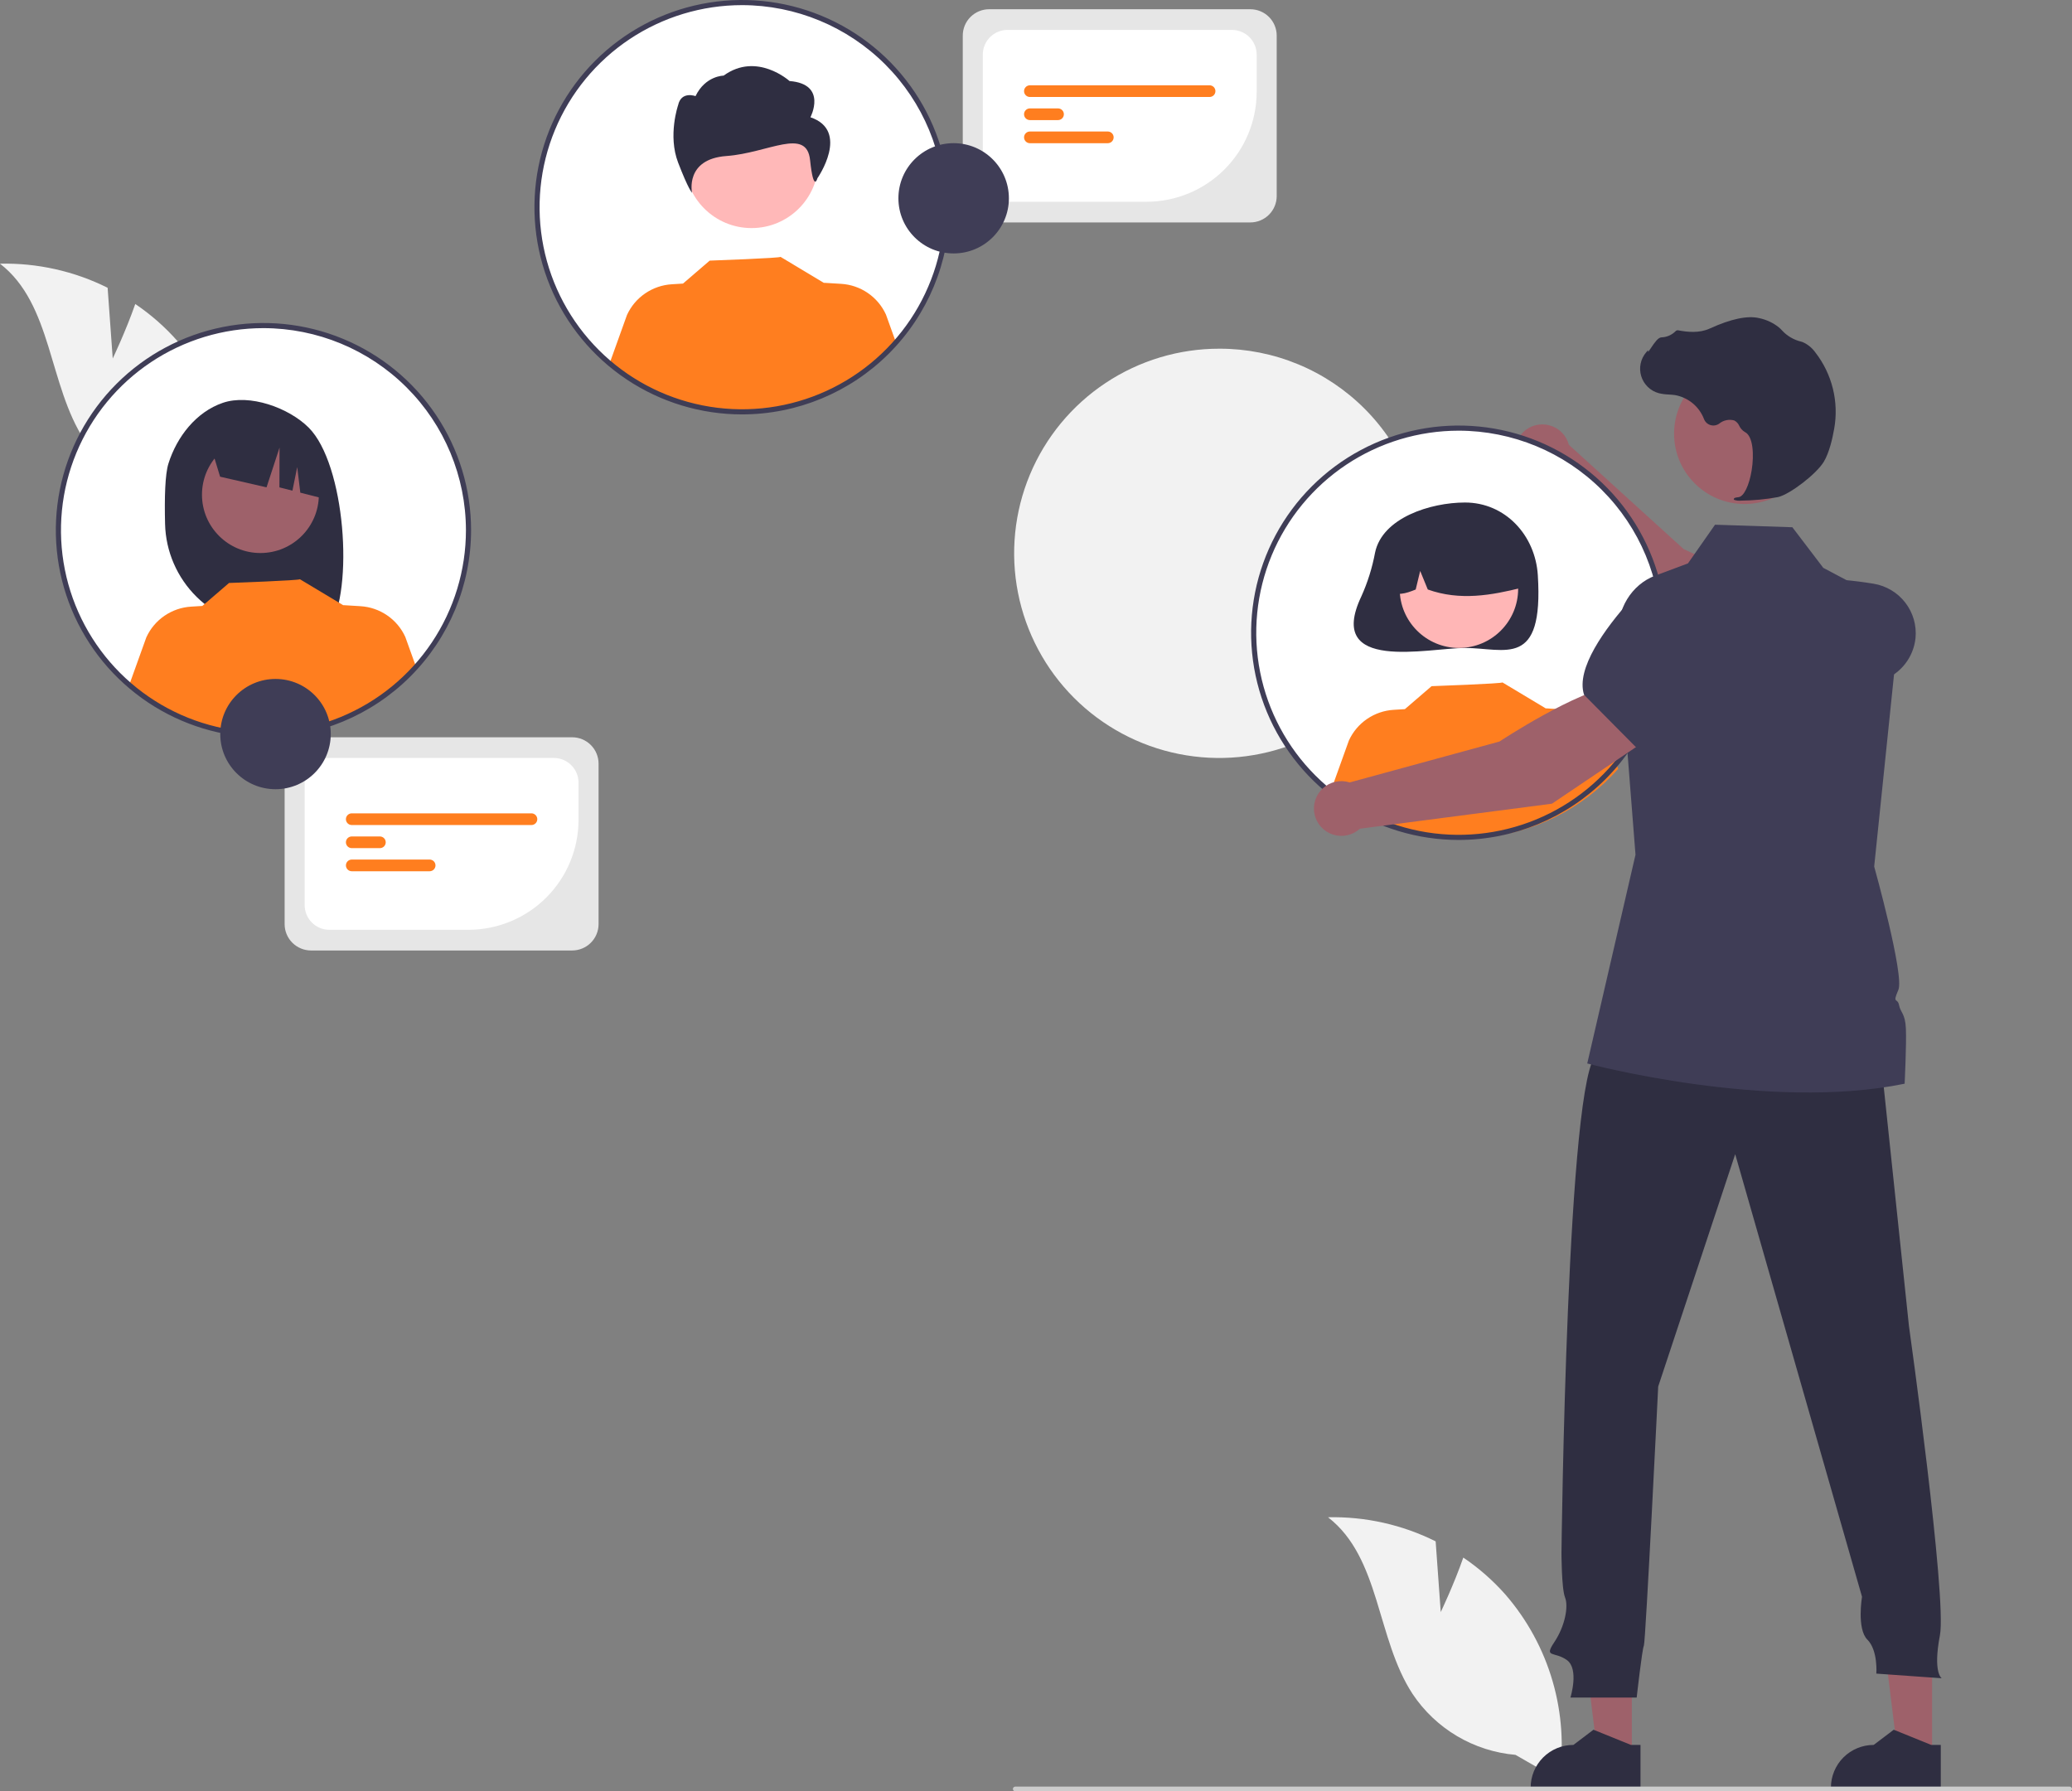 <svg width="347" height="300" viewBox="0 0 347 300" fill="none" xmlns="http://www.w3.org/2000/svg">
<rect x="0" y="0" width="347" height="300" fill="#808080" stroke="none"/>
<g clip-path="url(#clip0_3054_6012)">
<path d="M238.521 92.73C238.509 99.509 236.483 106.131 232.7 111.761C228.916 117.39 223.545 121.773 217.266 124.356C210.986 126.939 204.08 127.606 197.421 126.271C190.762 124.937 184.649 121.662 179.855 116.861C175.061 112.059 171.801 105.947 170.488 99.296C169.174 92.646 169.867 85.756 172.477 79.498C175.087 73.24 179.498 67.895 185.152 64.139C190.806 60.384 197.449 58.385 204.241 58.397C208.754 58.394 213.223 59.28 217.392 61.006C221.561 62.731 225.346 65.262 228.532 68.452C231.717 71.643 234.24 75.43 235.954 79.597C237.668 83.763 238.541 88.226 238.521 92.73Z" fill="#F2F2F2"/>
<path d="M295.674 112.708L300.503 103.507C296.173 98.289 281.967 91.96 281.967 91.96L262.74 74.494C262.535 73.715 262.128 73.004 261.56 72.431C260.992 71.859 260.283 71.446 259.504 71.234C258.726 71.022 257.905 71.018 257.124 71.223C256.344 71.428 255.631 71.835 255.058 72.403C254.485 72.97 254.072 73.678 253.861 74.456C253.649 75.233 253.647 76.053 253.853 76.831C254.06 77.61 254.468 78.321 255.038 78.892C255.607 79.463 256.317 79.874 257.096 80.085L277.868 104.947L295.674 112.708Z" fill="#9E616A"/>
<path d="M293.335 112.074L300.153 114.24C305.111 115.816 310.454 115.697 315.337 113.903C316.814 113.354 318.107 112.404 319.072 111.16C320.036 109.915 320.632 108.427 320.794 106.862C320.998 104.74 320.387 102.619 319.084 100.929C317.781 99.239 315.884 98.106 313.776 97.758C307.383 96.71 299.144 96.192 296.205 99.683L296.175 99.718L293.335 112.074Z" fill="#3F3D56"/>
<path d="M244.295 140.242C263.261 140.242 278.636 124.898 278.636 105.97C278.636 87.042 263.261 71.698 244.295 71.698C225.33 71.698 209.955 87.042 209.955 105.97C209.955 124.898 225.33 140.242 244.295 140.242Z" fill="white"/>
<path d="M230.28 92.565C229.809 95.092 229.036 97.554 227.978 99.897C221.921 112.687 239.172 108.518 245.337 108.518C252.077 108.518 258.527 112.056 257.542 96.338C257.121 89.624 252.077 84.157 245.337 84.157C239.579 84.157 231.484 86.711 230.28 92.565Z" fill="#2F2E41"/>
<path d="M244.327 108.515C249.804 108.515 254.245 104.084 254.245 98.617C254.245 93.151 249.804 88.719 244.327 88.719C238.85 88.719 234.409 93.151 234.409 98.617C234.409 104.084 238.85 108.515 244.327 108.515Z" fill="#FFB6B6"/>
<path d="M237.592 88.527C239.33 87.47 241.32 86.898 243.356 86.871C245.391 86.844 247.396 87.364 249.161 88.375C250.926 89.386 252.387 90.853 253.39 92.62C254.393 94.388 254.902 96.391 254.864 98.422C249.81 99.689 244.501 100.658 239.112 98.725L237.839 95.617L237.089 98.728C235.447 99.397 233.802 99.964 232.157 98.721C232.089 96.696 232.556 94.689 233.51 92.9C234.464 91.111 235.871 89.603 237.592 88.527Z" fill="#2F2E41"/>
<path d="M270.997 128.759C265.048 135.515 256.675 139.665 247.686 140.314C238.697 140.962 229.813 138.056 222.952 132.224L225.898 124.022C226.563 122.565 227.614 121.316 228.936 120.41C230.259 119.504 231.804 118.974 233.405 118.877L235.279 118.762L239.747 114.916C239.747 114.916 251.786 114.487 251.608 114.282L258.9 118.659L258.894 118.629L261.761 118.804C263.362 118.901 264.907 119.431 266.23 120.337C267.553 121.243 268.603 122.492 269.268 123.949L270.997 128.759Z" fill="#FF7E1F"/>
<path d="M241.283 269.981L240.429 258.136C234.84 255.348 228.653 253.963 222.405 254.103C231.194 260.883 230.49 274.435 236.577 283.709C238.498 286.587 241.043 288.997 244.024 290.76C247.005 292.523 250.345 293.594 253.797 293.893L261.112 298.093C261.948 292.574 261.576 286.939 260.021 281.577C258.465 276.215 255.764 271.253 252.102 267.033C250.024 264.686 247.658 262.61 245.061 260.853C243.462 265.434 241.283 269.981 241.283 269.981Z" fill="#F2F2F2"/>
<path d="M18.878 60.039L18.024 48.195C12.435 45.406 6.247 44.022 0 44.161C8.789 50.941 8.085 64.493 14.172 73.767C16.093 76.645 18.638 79.055 21.619 80.818C24.6 82.581 27.94 83.652 31.392 83.952L38.707 88.152C39.543 82.632 39.171 76.997 37.616 71.635C36.06 66.273 33.359 61.311 29.697 57.091C27.619 54.745 25.253 52.668 22.655 50.911C21.057 55.492 18.878 60.039 18.878 60.039Z" fill="#F2F2F2"/>
<path d="M273.282 294.089L267.576 294.088L264.862 272.124H273.283L273.282 294.089Z" fill="#9E616A"/>
<path d="M274.737 299.609L256.339 299.608V299.376C256.339 297.48 257.094 295.663 258.437 294.322C259.78 292.982 261.601 292.229 263.5 292.229H263.501L266.861 289.685L273.131 292.229L274.737 292.23L274.737 299.609Z" fill="#2F2E41"/>
<path d="M323.569 294.089L317.864 294.088L315.149 272.124H323.57L323.569 294.089Z" fill="#9E616A"/>
<path d="M325.025 299.609L306.627 299.608V299.376C306.627 297.48 307.381 295.663 308.724 294.322C310.067 292.982 311.889 292.229 313.788 292.229H313.788L317.149 289.685L323.419 292.229L325.025 292.229L325.025 299.609Z" fill="#2F2E41"/>
<path d="M314.891 176.534L319.69 222.034C319.69 222.034 326.079 267.593 324.879 273.88C323.679 280.166 325.179 281.064 325.179 281.064L314.232 280.286C314.232 280.286 314.532 276.394 312.732 274.598C310.932 272.802 311.832 267.414 311.832 267.414L290.596 193.297L277.699 232.212C277.699 232.212 275.599 275.018 275.299 275.617C274.999 276.216 274.099 284.298 274.099 284.298H263.001C263.001 284.298 264.501 279.509 262.401 278.012C260.302 276.515 258.502 277.713 260.302 275.018C262.101 272.324 262.701 269.031 262.101 267.535C261.502 266.038 261.502 260.051 261.502 260.051C261.502 260.051 262.401 179.228 267.5 176.534C272.599 173.84 314.891 176.534 314.891 176.534Z" fill="#2F2E41"/>
<path d="M292.164 84.407C298.683 84.407 303.967 79.133 303.967 72.627C303.967 66.121 298.683 60.846 292.164 60.846C285.645 60.846 280.36 66.121 280.36 72.627C280.36 79.133 285.645 84.407 292.164 84.407Z" fill="#9E616A"/>
<path d="M318.971 181.493C296.111 186.204 265.818 178.104 265.818 178.104L273.899 143.144L271.026 106.558C270.675 102.084 273.228 97.89 277.201 96.404L282.686 94.353L287.219 87.876L300.169 88.3L305.346 95.1L309.432 97.263L318.288 101.952L318.327 101.971V101.99L315.548 128.897L313.872 145.121C313.872 145.121 318.963 163.367 317.918 165.787C316.873 168.203 317.782 167.036 318.035 168.327C318.288 169.619 319.064 169.701 319.181 172.245C319.302 174.786 318.971 181.493 318.971 181.493Z" fill="#3F3D56"/>
<path d="M346.605 300H170.027C169.922 300 169.822 299.958 169.748 299.884C169.674 299.81 169.632 299.71 169.632 299.605C169.632 299.501 169.674 299.401 169.748 299.327C169.822 299.253 169.922 299.211 170.027 299.211H346.605C346.71 299.211 346.81 299.252 346.884 299.326C346.958 299.4 347 299.501 347 299.605C347 299.71 346.958 299.81 346.884 299.884C346.81 299.958 346.71 300 346.605 300Z" fill="#CCCCCC"/>
<path d="M291.59 83.841C293.66 83.82 295.724 83.622 297.761 83.25C299.777 82.787 304.226 79.354 305.438 77.326C306.339 75.819 306.879 73.488 307.174 71.799C307.573 69.562 307.496 67.267 306.949 65.063C306.402 62.858 305.397 60.792 304 59C303.461 58.249 302.729 57.657 301.881 57.287C301.806 57.26 301.729 57.236 301.651 57.216C300.422 56.927 299.307 56.278 298.45 55.352C298.284 55.165 298.104 54.989 297.913 54.828C296.951 54.06 295.822 53.529 294.616 53.281C292.668 52.814 289.881 53.399 286.333 55.021C284.551 55.836 282.573 55.609 281.048 55.32C280.963 55.305 280.875 55.314 280.794 55.344C280.712 55.374 280.641 55.425 280.585 55.491C279.956 56.112 279.114 56.473 278.229 56.5C277.688 56.537 277.139 57.301 276.477 58.295C276.326 58.521 276.151 58.784 276.024 58.945L275.999 58.643L275.701 58.989C275.233 59.531 274.91 60.183 274.762 60.884C274.614 61.584 274.646 62.311 274.856 62.996C275.065 63.68 275.445 64.301 275.959 64.8C276.474 65.299 277.106 65.66 277.798 65.849C278.347 65.98 278.908 66.055 279.472 66.072C279.814 66.093 280.168 66.116 280.507 66.166C281.599 66.36 282.621 66.833 283.474 67.538C284.328 68.244 284.983 69.159 285.376 70.193C285.469 70.432 285.616 70.646 285.805 70.82C285.994 70.993 286.221 71.121 286.467 71.193C286.714 71.265 286.973 71.28 287.227 71.236C287.48 71.192 287.719 71.091 287.927 70.94C288.272 70.657 288.681 70.462 289.118 70.37C289.555 70.279 290.008 70.295 290.438 70.416C290.811 70.611 291.107 70.929 291.274 71.315C291.476 71.745 291.802 72.105 292.21 72.35C293.602 73.021 293.777 76.15 293.352 78.772C292.941 81.3 292.048 83.144 291.181 83.257C290.512 83.343 290.437 83.393 290.391 83.512L290.351 83.619L290.429 83.716C290.802 83.841 291.198 83.883 291.59 83.841Z" fill="#2F2E41"/>
<path d="M244.295 140.672C237.418 140.672 230.696 138.636 224.978 134.823C219.26 131.01 214.803 125.591 212.171 119.25C209.54 112.909 208.851 105.932 210.193 99.2C211.534 92.469 214.846 86.285 219.709 81.432C224.572 76.579 230.767 73.274 237.512 71.935C244.257 70.596 251.248 71.284 257.602 73.91C263.955 76.537 269.386 80.984 273.206 86.691C277.027 92.398 279.066 99.107 279.066 105.97C279.056 115.17 275.389 123.991 268.87 130.496C262.352 137.002 253.514 140.661 244.295 140.672ZM244.295 72.127C237.589 72.127 231.032 74.112 225.456 77.831C219.879 81.549 215.533 86.835 212.966 93.019C210.4 99.203 209.728 106.008 211.037 112.573C212.345 119.137 215.575 125.168 220.317 129.901C225.06 134.634 231.102 137.857 237.68 139.163C244.258 140.469 251.076 139.798 257.272 137.237C263.469 134.675 268.765 130.338 272.491 124.772C276.217 119.207 278.206 112.664 278.206 105.97C278.196 96.998 274.62 88.395 268.262 82.051C261.905 75.706 253.286 72.137 244.295 72.127Z" fill="#3F3D56"/>
<path d="M124.274 68.974C143.24 68.974 158.615 53.63 158.615 34.702C158.615 15.774 143.24 0.429 124.274 0.429C105.308 0.429 89.934 15.774 89.934 34.702C89.934 53.63 105.308 68.974 124.274 68.974Z" fill="white"/>
<path d="M125.863 38.198C132.048 38.198 137.061 33.194 137.061 27.022C137.061 20.85 132.048 15.846 125.863 15.846C119.679 15.846 114.666 20.85 114.666 27.022C114.666 33.194 119.679 38.198 125.863 38.198Z" fill="#FFB8B8"/>
<path d="M135.723 19.639C135.723 19.639 138.638 14.077 132.224 13.571C132.224 13.571 126.756 8.62 121.182 12.666C121.182 12.666 118.142 12.666 116.48 16.099C116.48 16.099 114.088 15.194 113.563 17.616C113.563 17.616 111.813 22.673 113.563 27.224C115.313 31.776 115.894 32.281 115.894 32.281C115.894 32.281 114.666 26.634 121.664 26.128C128.662 25.622 135.082 21.247 135.665 26.809C136.249 32.372 136.89 29.859 136.89 29.859C136.89 29.859 142.429 21.915 135.723 19.639Z" fill="#2F2E41"/>
<path d="M150.1 57.49C144.15 64.247 135.777 68.397 126.789 69.045C117.8 69.693 108.916 66.788 102.055 60.956L105 52.753C105.666 51.296 106.716 50.048 108.039 49.142C109.362 48.235 110.906 47.705 112.508 47.608L114.382 47.493L118.85 43.648C118.85 43.648 130.889 43.218 130.71 43.013L138.003 47.391L137.997 47.361L140.864 47.536C142.465 47.632 144.01 48.162 145.333 49.068C146.656 49.975 147.706 51.224 148.371 52.681L150.1 57.49Z" fill="#FF7E1F"/>
<path d="M124.274 69.403C117.397 69.403 110.675 67.368 104.957 63.555C99.239 59.742 94.782 54.322 92.15 47.981C89.519 41.64 88.83 34.663 90.171 27.932C91.513 21.2 94.825 15.017 99.688 10.164C104.55 5.311 110.746 2.006 117.491 0.667C124.236 -0.672 131.227 0.015 137.58 2.641C143.934 5.268 149.364 9.716 153.185 15.422C157.006 21.129 159.045 27.838 159.045 34.702C159.034 43.902 155.368 52.722 148.849 59.228C142.331 65.733 133.493 69.393 124.274 69.403ZM124.274 0.859C117.567 0.859 111.011 2.843 105.435 6.562C99.858 10.281 95.512 15.566 92.945 21.75C90.379 27.934 89.707 34.739 91.015 41.304C92.324 47.869 95.553 53.899 100.296 58.632C105.038 63.365 111.081 66.588 117.659 67.894C124.237 69.2 131.055 68.53 137.251 65.968C143.447 63.407 148.744 59.069 152.47 53.504C156.196 47.938 158.185 41.395 158.185 34.702C158.174 25.729 154.598 17.127 148.241 10.782C141.884 4.438 133.265 0.869 124.274 0.859Z" fill="#3F3D56"/>
<path d="M44.121 123.069C63.087 123.069 78.462 107.725 78.462 88.797C78.462 69.869 63.087 54.525 44.121 54.525C25.155 54.525 9.78 69.869 9.78 88.797C9.78 107.725 25.155 123.069 44.121 123.069Z" fill="white"/>
<path d="M28.204 77.648C29.624 73.132 32.853 68.99 37.319 67.463C41.785 65.936 48.324 68.262 51.682 71.601C57.823 77.71 59.322 98.694 55.102 105.326C54.263 105.281 51.367 105.249 50.518 105.217L49.316 101.22V105.177C47.963 105.136 46.599 105.107 45.225 105.091C40.617 105.034 36.21 103.196 32.932 99.964C29.653 96.731 27.758 92.356 27.645 87.758C27.535 83.36 27.645 79.428 28.204 77.648Z" fill="#2F2E41"/>
<path d="M43.611 92.617C49.017 92.617 53.398 88.244 53.398 82.849C53.398 77.455 49.017 73.082 43.611 73.082C38.206 73.082 33.825 77.455 33.825 82.849C33.825 88.244 38.206 92.617 43.611 92.617Z" fill="#9E616A"/>
<path d="M35.165 74.271L46.434 68.64C48.738 69.676 50.722 71.308 52.181 73.368C53.639 75.427 54.519 77.838 54.729 80.351L55.01 83.709L50.292 82.51L49.775 78.217L48.973 82.175L46.796 81.622L46.816 74.957L44.637 81.617L36.86 79.834L35.165 74.271Z" fill="#2F2E41"/>
<path d="M69.604 111.477C63.654 118.233 55.282 122.383 46.293 123.031C37.304 123.68 28.42 120.774 21.559 114.942L24.505 106.74C25.17 105.283 26.221 104.034 27.543 103.128C28.866 102.222 30.411 101.691 32.012 101.595L33.886 101.48L38.354 97.634C38.354 97.634 50.393 97.205 50.215 96.999L57.507 101.377L57.501 101.347L60.368 101.522C61.969 101.619 63.514 102.148 64.837 103.055C66.16 103.961 67.21 105.21 67.875 106.667L69.604 111.477Z" fill="#FF7E1F"/>
<path d="M44.121 123.499C37.244 123.499 30.521 121.463 24.803 117.65C19.085 113.837 14.629 108.418 11.997 102.077C9.365 95.736 8.677 88.758 10.018 82.027C11.36 75.296 14.671 69.112 19.534 64.259C24.397 59.406 30.593 56.101 37.337 54.762C44.082 53.423 51.074 54.11 57.427 56.737C63.781 59.363 69.211 63.811 73.032 69.518C76.852 75.224 78.892 81.934 78.892 88.797C78.881 97.997 75.215 106.818 68.696 113.323C62.177 119.829 53.339 123.488 44.121 123.499ZM44.121 54.954C37.414 54.954 30.858 56.939 25.281 60.658C19.705 64.376 15.358 69.662 12.792 75.846C10.225 82.03 9.554 88.835 10.862 95.399C12.171 101.964 15.4 107.994 20.143 112.728C24.885 117.461 30.927 120.684 37.505 121.99C44.083 123.295 50.901 122.625 57.098 120.064C63.294 117.502 68.59 113.165 72.316 107.599C76.042 102.034 78.031 95.49 78.031 88.797C78.021 79.824 74.445 71.222 68.088 64.878C61.731 58.533 53.111 54.964 44.121 54.954V54.954Z" fill="#3F3D56"/>
<path d="M276.012 123.75L270.813 114.752C264.078 115.606 251.113 124.188 251.113 124.188L226.036 131.036C225.267 130.791 224.447 130.752 223.658 130.924C222.87 131.096 222.141 131.473 221.544 132.015C220.948 132.558 220.505 133.248 220.26 134.016C220.016 134.784 219.979 135.602 220.152 136.389C220.325 137.176 220.703 137.903 221.247 138.498C221.792 139.092 222.484 139.534 223.253 139.777C224.023 140.02 224.843 140.056 225.631 139.882C226.419 139.708 227.148 139.33 227.743 138.786L259.907 134.599L276.012 123.75Z" fill="#9E616A"/>
<path d="M274.221 125.381L285.861 115.651L287.554 107.82C287.881 106.281 287.77 104.681 287.234 103.202C286.698 101.723 285.758 100.423 284.52 99.449C282.834 98.14 280.712 97.519 278.585 97.712C276.457 97.904 274.482 98.896 273.058 100.486C268.746 105.313 263.896 111.979 265.275 116.325L265.289 116.369L274.221 125.381Z" fill="#3F3D56"/>
<path d="M95.822 159.182H52.087C50.915 159.181 49.791 158.715 48.963 157.888C48.134 157.061 47.668 155.94 47.666 154.77V127.887C47.668 126.717 48.134 125.596 48.963 124.769C49.791 123.942 50.915 123.476 52.087 123.475H95.822C96.994 123.476 98.118 123.942 98.946 124.769C99.775 125.596 100.241 126.717 100.243 127.887V154.77C100.241 155.94 99.775 157.061 98.946 157.888C98.118 158.715 96.994 159.181 95.822 159.182Z" fill="#E6E6E6"/>
<path d="M78.445 155.719H55.161C54.064 155.718 53.011 155.282 52.235 154.508C51.459 153.733 51.022 152.683 51.021 151.587V131.07C51.022 129.974 51.459 128.924 52.235 128.149C53.011 127.375 54.064 126.939 55.161 126.938H92.748C93.846 126.939 94.898 127.375 95.674 128.149C96.45 128.924 96.887 129.974 96.888 131.07V137.314C96.882 142.193 94.938 146.872 91.48 150.322C88.023 153.773 83.335 155.714 78.445 155.719Z" fill="white"/>
<path d="M88.998 138.173H58.911C58.651 138.173 58.401 138.069 58.217 137.886C58.033 137.702 57.93 137.453 57.93 137.193C57.93 136.934 58.033 136.684 58.217 136.501C58.401 136.317 58.651 136.214 58.911 136.214H88.998C89.258 136.214 89.508 136.317 89.692 136.501C89.876 136.684 89.98 136.934 89.98 137.193C89.98 137.453 89.876 137.702 89.692 137.886C89.508 138.069 89.258 138.173 88.998 138.173Z" fill="#FF7E1F"/>
<path d="M63.617 142.042H58.911C58.651 142.042 58.401 141.939 58.217 141.755C58.033 141.572 57.93 141.323 57.93 141.063C57.93 140.803 58.033 140.554 58.217 140.37C58.401 140.187 58.651 140.084 58.911 140.084H63.617C63.878 140.084 64.127 140.187 64.311 140.37C64.495 140.554 64.599 140.803 64.599 141.063C64.599 141.323 64.495 141.572 64.311 141.755C64.127 141.939 63.878 142.042 63.617 142.042Z" fill="#FF7E1F"/>
<path d="M71.953 145.912H58.911C58.651 145.911 58.402 145.808 58.218 145.624C58.035 145.441 57.932 145.192 57.932 144.933C57.932 144.673 58.035 144.424 58.218 144.241C58.402 144.057 58.651 143.954 58.911 143.953H71.953C72.213 143.954 72.462 144.057 72.646 144.241C72.829 144.424 72.932 144.673 72.932 144.933C72.932 145.192 72.829 145.441 72.646 145.624C72.462 145.808 72.213 145.911 71.953 145.912Z" fill="#FF7E1F"/>
<path d="M46.14 132.173C51.25 132.173 55.392 128.039 55.392 122.94C55.392 117.84 51.25 113.706 46.14 113.706C41.031 113.706 36.888 117.84 36.888 122.94C36.888 128.039 41.031 132.173 46.14 132.173Z" fill="#3F3D56"/>
<path d="M209.39 37.253H165.656C164.484 37.252 163.36 36.786 162.531 35.959C161.702 35.132 161.236 34.01 161.235 32.841V5.958C161.236 4.788 161.702 3.667 162.531 2.839C163.36 2.012 164.484 1.547 165.656 1.546H209.39C210.562 1.547 211.686 2.012 212.515 2.839C213.344 3.667 213.81 4.788 213.811 5.958V32.841C213.81 34.01 213.344 35.132 212.515 35.959C211.686 36.786 210.563 37.252 209.39 37.253Z" fill="#E6E6E6"/>
<path d="M192.014 33.79H168.73C167.632 33.789 166.58 33.353 165.804 32.578C165.028 31.804 164.591 30.753 164.59 29.658V9.14C164.591 8.045 165.028 6.995 165.804 6.22C166.58 5.445 167.632 5.01 168.73 5.008H206.316C207.414 5.01 208.466 5.445 209.243 6.22C210.019 6.995 210.455 8.045 210.457 9.14V15.384C210.451 20.264 208.506 24.942 205.049 28.393C201.591 31.844 196.904 33.785 192.014 33.79Z" fill="white"/>
<path d="M202.567 16.243H172.48C172.219 16.243 171.97 16.14 171.786 15.956C171.602 15.773 171.498 15.524 171.498 15.264C171.498 15.004 171.602 14.755 171.786 14.572C171.97 14.388 172.219 14.285 172.48 14.285H202.567C202.827 14.285 203.077 14.388 203.261 14.572C203.445 14.755 203.548 15.004 203.548 15.264C203.548 15.524 203.445 15.773 203.261 15.956C203.077 16.14 202.827 16.243 202.567 16.243Z" fill="#FF7E1F"/>
<path d="M177.186 20.113H172.479C172.219 20.113 171.969 20.01 171.785 19.826C171.601 19.642 171.498 19.393 171.498 19.134C171.498 18.874 171.601 18.625 171.785 18.441C171.969 18.257 172.219 18.154 172.479 18.154H177.186C177.446 18.154 177.696 18.257 177.88 18.441C178.064 18.625 178.167 18.874 178.167 19.134C178.167 19.393 178.064 19.642 177.88 19.826C177.696 20.01 177.446 20.113 177.186 20.113Z" fill="#FF7E1F"/>
<path d="M185.522 23.983H172.479C172.22 23.982 171.97 23.879 171.787 23.695C171.603 23.512 171.5 23.263 171.5 23.003C171.5 22.744 171.603 22.495 171.787 22.311C171.97 22.128 172.22 22.024 172.479 22.024H185.522C185.782 22.024 186.031 22.127 186.215 22.311C186.4 22.494 186.503 22.744 186.503 23.003C186.503 23.263 186.4 23.512 186.215 23.696C186.031 23.88 185.782 23.983 185.522 23.983Z" fill="#FF7E1F"/>
<path d="M159.709 42.443C164.818 42.443 168.96 38.309 168.96 33.21C168.96 28.11 164.818 23.977 159.709 23.977C154.599 23.977 150.457 28.11 150.457 33.21C150.457 38.309 154.599 42.443 159.709 42.443Z" fill="#3F3D56"/>
</g>
<defs>
<clipPath id="clip0_3054_6012">
<rect width="347" height="300" fill="white"/>
</clipPath>
</defs>
</svg>

